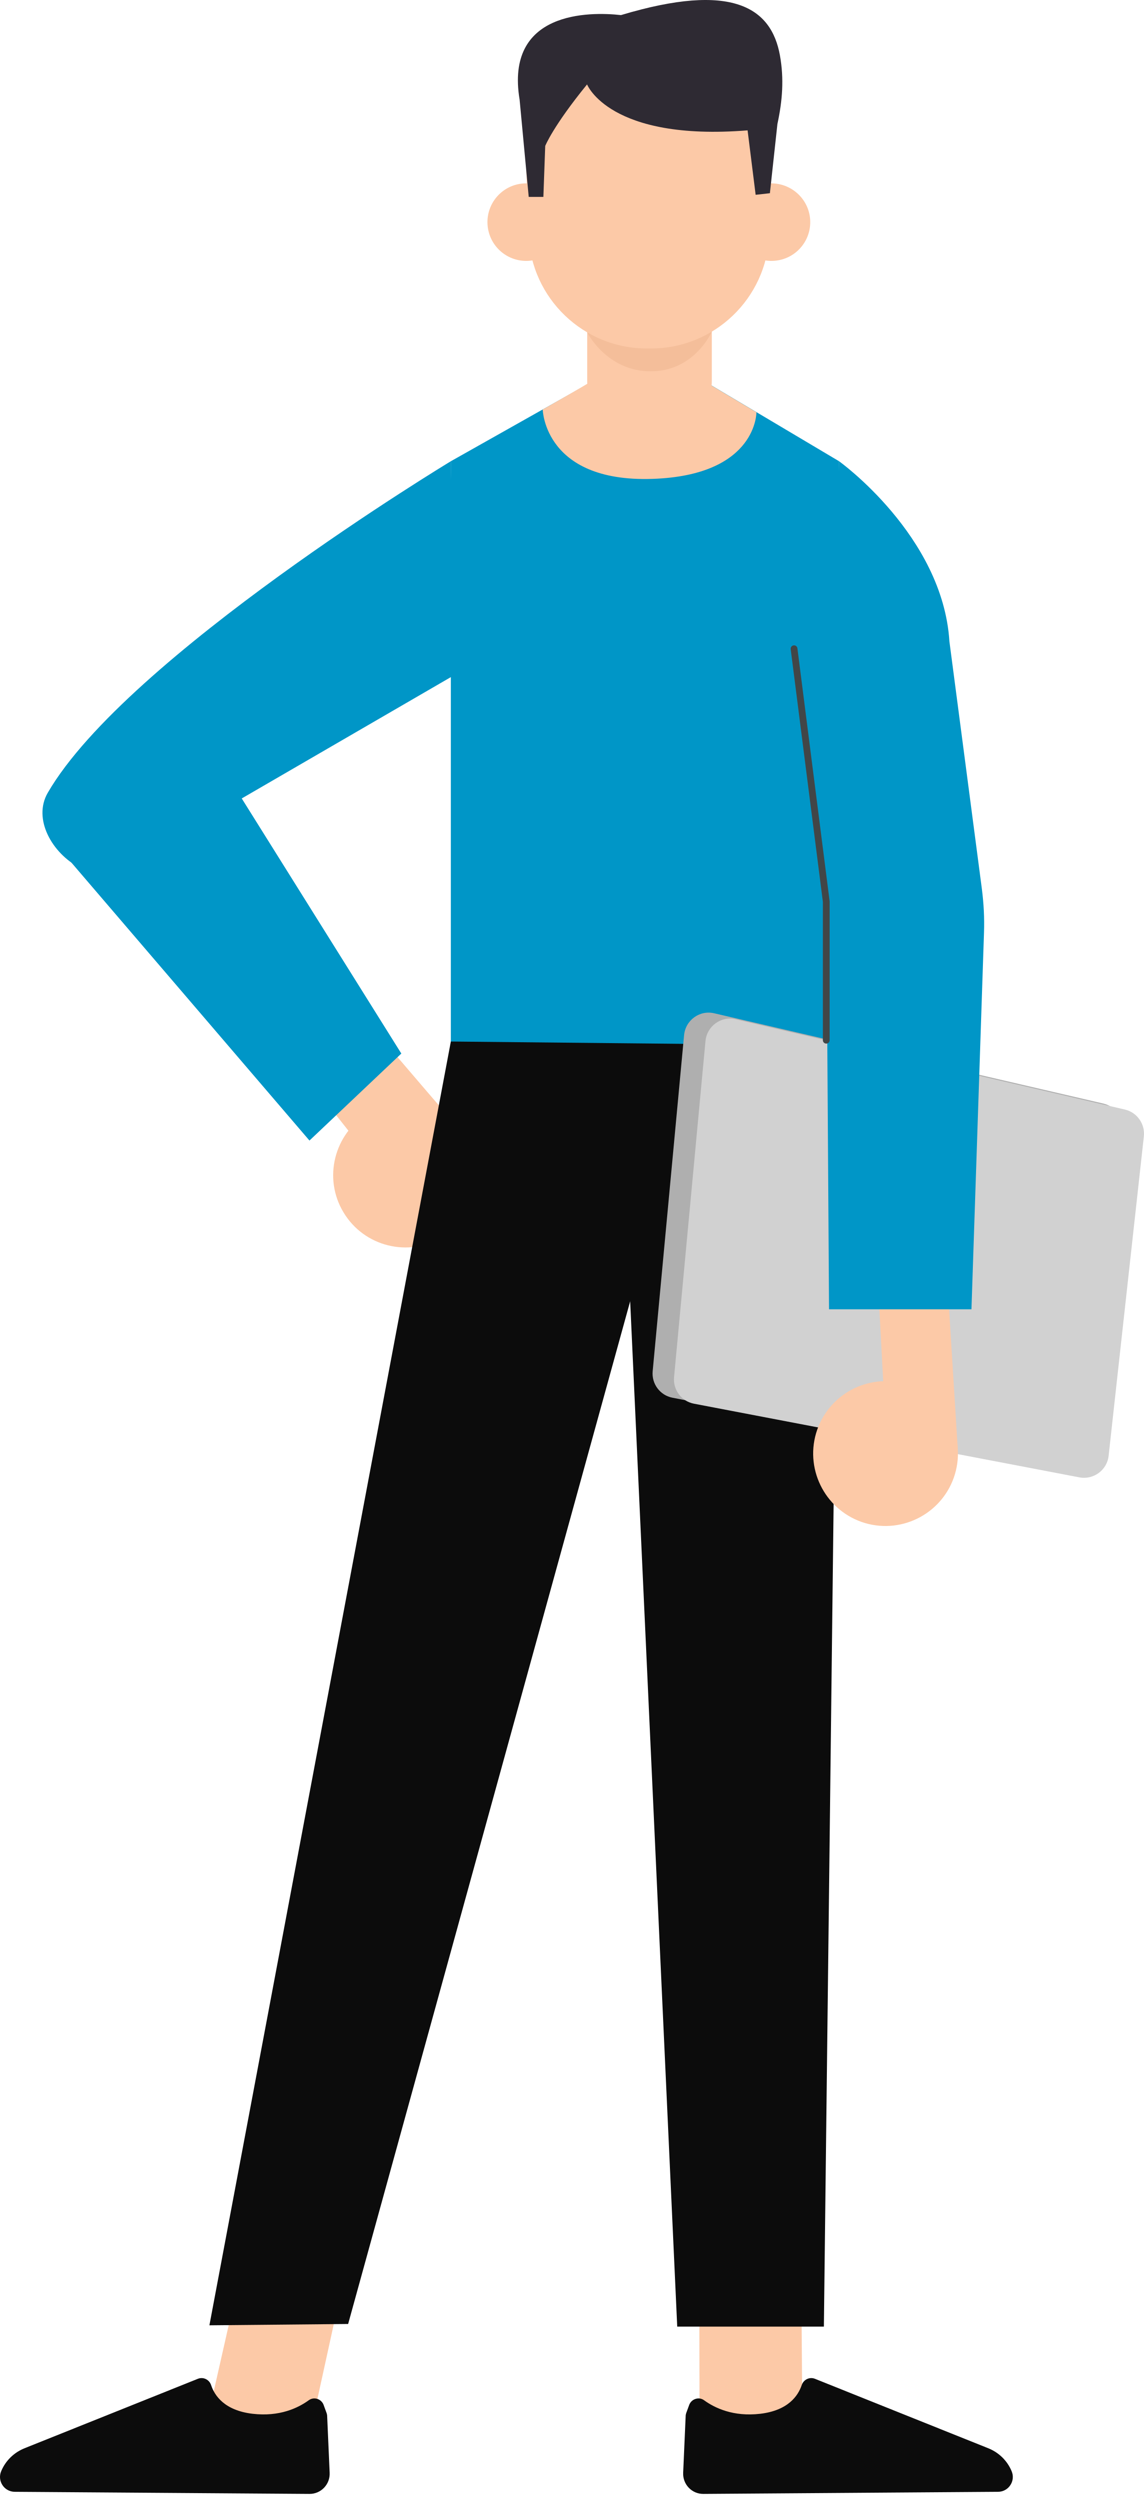 <svg width="130" height="284" viewBox="0 0 130 284" fill="none" xmlns="http://www.w3.org/2000/svg">
<path d="M41.841 126.458C45.727 124.118 50.782 125.363 53.122 129.263C55.462 133.149 54.217 138.204 50.317 140.544C46.432 142.884 41.376 141.639 39.036 137.739C36.696 133.869 37.956 128.813 41.841 126.458Z" fill="#FCC9A7"/>
<path d="M51.157 127.043C50.887 126.833 36.456 109.883 36.456 109.883L30.561 117.023L43.581 133.509L51.157 127.043Z" fill="#FCC9A7"/>
<path d="M38.991 259.197L35.316 275.983L23.706 274.243L27.456 257.682L38.991 259.197Z" fill="#FCC9A7"/>
<path d="M91.043 257.697L91.178 274.888L79.493 275.758L79.463 258.777L91.043 257.697Z" fill="#FCC9A7"/>
<path d="M36.786 273.253C36.546 272.548 35.691 272.248 35.076 272.698C33.876 273.568 31.761 274.588 28.701 274.228C25.521 273.853 24.381 272.173 23.991 270.973C23.781 270.342 23.106 270.012 22.491 270.252L2.795 278.143C1.595 278.623 0.635 279.553 0.14 280.738C-0.34 281.848 0.47 283.093 1.685 283.093L35.151 283.333C36.471 283.348 37.521 282.253 37.461 280.933L37.176 274.468C37.176 274.363 37.146 274.258 37.116 274.153L36.786 273.253Z" fill="#0C0C0C"/>
<path d="M78.307 273.253C78.547 272.548 79.418 272.248 80.017 272.698C81.218 273.568 83.333 274.588 86.393 274.228C89.573 273.853 90.698 272.173 91.103 270.973C91.313 270.342 91.988 270.012 92.603 270.252L112.298 278.143C113.498 278.623 114.458 279.553 114.953 280.738C115.433 281.848 114.623 283.093 113.408 283.093L79.942 283.333C78.622 283.348 77.573 282.253 77.632 280.933L77.917 274.468C77.917 274.363 77.947 274.258 77.977 274.153L78.307 273.253Z" fill="#0C0C0C"/>
<path d="M78.157 42.186L67.762 43.086L51.232 52.401V118.643H95.348V52.401L78.157 42.186Z" fill="#0096C7"/>
<path d="M75.307 48.861H72.322C69.232 48.861 66.727 46.356 66.727 43.266V32.046H80.888V43.266C80.903 46.356 78.397 48.861 75.307 48.861Z" fill="#FCC9A7"/>
<path d="M66.727 37.761C66.727 37.761 68.932 42.186 73.942 42.186C78.953 42.186 80.888 37.671 80.888 37.671L66.727 37.761Z" fill="#F4BE9A"/>
<path d="M73.972 39.591H73.507C66.292 39.591 60.352 33.891 60.067 26.676L59.812 19.49C59.512 11.855 65.617 5.51 73.252 5.51H74.227C80.002 5.51 87.968 11.855 87.668 19.49L87.413 26.676C87.128 33.891 81.188 39.591 73.972 39.591Z" fill="#FCC9A7"/>
<path d="M64.192 24.936C64.357 27.366 62.527 29.466 60.097 29.631C57.667 29.796 55.567 27.966 55.402 25.535C55.237 23.105 57.067 21.005 59.497 20.84C61.927 20.69 64.027 22.52 64.192 24.936Z" fill="#FCC9A7"/>
<path d="M92.063 24.936C92.228 27.366 90.398 29.466 87.968 29.631C85.538 29.796 83.438 27.966 83.273 25.535C83.108 23.105 84.938 21.005 87.368 20.84C89.798 20.69 91.898 22.52 92.063 24.936Z" fill="#FCC9A7"/>
<path d="M51.232 118.328L23.796 264.177L39.561 264.027L79.672 118.613L51.232 118.328Z" fill="#0C0C0C"/>
<path d="M95.348 118.643L93.623 264.327H76.957L70.312 119.558L95.348 118.643Z" fill="#0C0C0C"/>
<path d="M51.232 52.401C51.232 52.401 14.391 74.632 5.435 90.052C3.68 93.067 5.96 96.968 9.051 98.573C12.471 100.358 16.686 99.143 18.651 95.828L52.732 76.057C52.747 76.057 51.232 59.077 51.232 52.401Z" fill="#0096C7"/>
<path d="M59.047 11.33L60.082 22.37H61.747L61.957 16.58C61.957 16.58 62.827 14.36 66.712 9.59C66.712 9.59 69.247 16.07 84.953 14.81L85.868 22.131L87.488 21.951L88.343 14.09C88.913 11.435 89.108 8.96 88.628 6.29C87.653 0.89 83.258 -2.095 70.567 1.715C69.517 2.03 71.662 1.82 70.567 1.715C66.937 1.31 57.367 1.265 59.047 11.33Z" fill="#2E2A33"/>
<path d="M77.737 117.593L74.167 155.784C74.032 157.224 75.007 158.529 76.432 158.799L120.234 167.17C121.839 167.485 123.369 166.345 123.549 164.725L127.554 128.424C127.704 127.013 126.789 125.708 125.394 125.378L81.158 115.118C79.507 114.728 77.902 115.898 77.737 117.593Z" fill="#AFAFAF"/>
<path d="M80.168 118.268L76.597 156.459C76.463 157.899 77.437 159.204 78.862 159.474L122.664 167.845C124.269 168.145 125.799 167.02 125.979 165.4L129.984 129.099C130.134 127.689 129.219 126.383 127.824 126.053L83.588 115.793C81.953 115.403 80.332 116.573 80.168 118.268Z" fill="#D1D1D1"/>
<path d="M102.968 157.254C107.318 158.544 109.808 163.119 108.518 167.47C107.228 171.82 102.653 174.31 98.303 173.035C93.953 171.745 91.463 167.17 92.738 162.819C94.043 158.454 98.603 155.964 102.968 157.254Z" fill="#FCC9A7"/>
<path d="M108.833 164.514C108.803 164.169 107.393 141.279 107.393 141.279L99.608 142.689L100.643 162.204L108.833 164.514Z" fill="#FCC9A7"/>
<path d="M95.348 52.401C95.348 52.401 107.138 60.847 107.888 72.877L111.578 101.003C111.788 102.653 111.878 104.303 111.818 105.968L110.393 148.749H94.208L93.908 102.443L95.348 52.401Z" fill="#0096C7"/>
<path d="M69.007 42.186C67.747 43.101 61.672 46.521 61.672 46.521C61.672 46.521 61.837 55.071 74.707 54.381C86.033 53.781 85.958 46.836 85.958 46.836L78.142 42.186H69.007Z" fill="#FCC9A7"/>
<path d="M23.586 84.502L45.606 119.693L35.166 129.578L5.495 94.942L23.586 84.502Z" fill="#0096C7"/>
<path d="M93.893 118.178V102.428L90.233 73.702" stroke="#424647" stroke-width="0.769" stroke-miterlimit="10" stroke-linecap="round" stroke-linejoin="round"/>
</svg>
